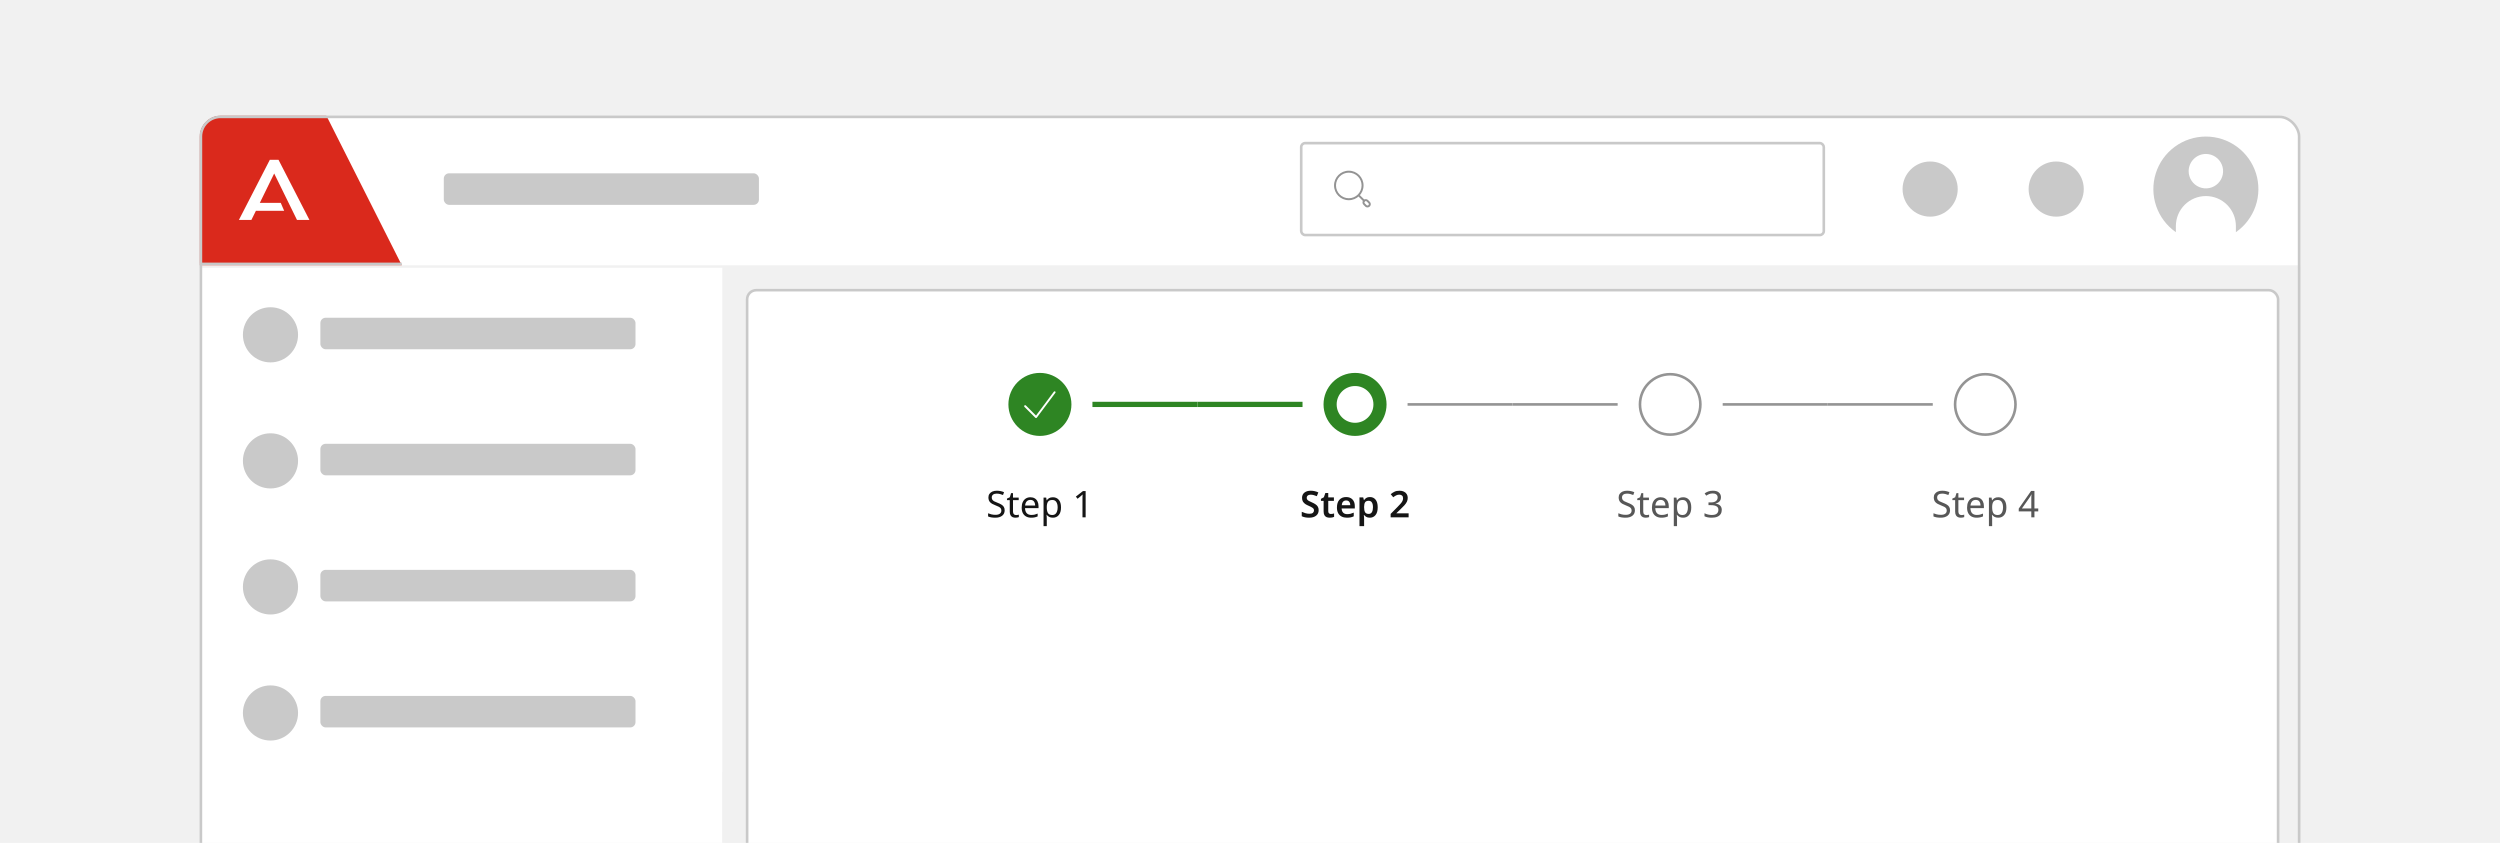 <svg width="952" height="321" viewBox="0 0 952 321" fill="none" xmlns="http://www.w3.org/2000/svg">
<g clip-path="url(#clip0_10874_11064)">
<rect width="952" height="321" fill="#F1F1F1"/>
<g filter="url(#filter0_d_10874_11064)">
<g clip-path="url(#clip1_10874_11064)">
<g filter="url(#filter1_i_10874_11064)">
<rect width="200" height="516" transform="translate(76 98)" fill="white"/>
<rect width="200" height="48" transform="translate(76 98)" fill="white"/>
<path d="M104 134C98.201 134 93.5 129.299 93.5 123.5C93.5 117.701 98.201 113 104 113C109.799 113 114.5 117.701 114.5 123.5C114.5 129.299 109.799 134 104 134Z" fill="#C9C9C9"/>
<rect x="123" y="117" width="120" height="12" rx="2" fill="#C9C9C9"/>
<rect width="200" height="48" transform="translate(76 146)" fill="white"/>
<path d="M104 182C98.201 182 93.5 177.299 93.5 171.5C93.5 165.701 98.201 161 104 161C109.799 161 114.5 165.701 114.5 171.5C114.5 177.299 109.799 182 104 182Z" fill="#C9C9C9"/>
<rect x="123" y="165" width="120" height="12" rx="2" fill="#C9C9C9"/>
<rect width="200" height="48" transform="translate(76 194)" fill="white"/>
<path d="M104 230C98.201 230 93.5 225.299 93.5 219.5C93.5 213.701 98.201 209 104 209C109.799 209 114.5 213.701 114.5 219.5C114.5 225.299 109.799 230 104 230Z" fill="#C9C9C9"/>
<rect x="123" y="213" width="120" height="12" rx="2" fill="#C9C9C9"/>
<rect width="200" height="48" transform="translate(76 242)" fill="white"/>
<path d="M104 278C98.201 278 93.5 273.299 93.5 267.5C93.5 261.701 98.201 257 104 257C109.799 257 114.5 261.701 114.5 267.5C114.5 273.299 109.799 278 104 278Z" fill="#C9C9C9"/>
<rect x="123" y="261" width="120" height="12" rx="2" fill="#C9C9C9"/>
</g>
<g filter="url(#filter2_i_10874_11064)">
<rect width="800" height="58" transform="translate(76 40)" fill="white"/>
<path d="M76 40H123.759L153 98H76V40Z" fill="#DA291C"/>
<line x1="76" y1="97.5" x2="153" y2="97.5" stroke="#C9C9C9"/>
<path d="M98.938 74.253H106.911L108.21 77.28H97.444L95.723 80.763H90.965L102.754 57.844H106.05L117.839 80.763H113.098L104.41 63.062L98.938 74.253Z" fill="white"/>
<rect x="169" y="63" width="120" height="12" rx="2" fill="#C9C9C9"/>
<rect x="495.5" y="51.5" width="199" height="35" rx="1.5" fill="white"/>
<rect x="495.5" y="51.5" width="199" height="35" rx="1.5" stroke="#C9C9C9"/>
<path fill-rule="evenodd" clip-rule="evenodd" d="M513.62 62.749C510.93 62.749 508.749 64.93 508.749 67.62C508.749 70.31 510.93 72.491 513.62 72.491C516.31 72.491 518.491 70.31 518.491 67.62C518.491 64.93 516.31 62.749 513.62 62.749ZM508 67.62C508 64.516 510.516 62 513.62 62C516.724 62 519.24 64.516 519.24 67.62C519.24 70.724 516.724 73.24 513.62 73.24C510.516 73.24 508 70.724 508 67.62Z" fill="#939393"/>
<path fill-rule="evenodd" clip-rule="evenodd" d="M517.302 71.302C517.448 71.155 517.685 71.155 517.831 71.302L519.68 73.15C519.826 73.296 519.826 73.533 519.68 73.68C519.533 73.826 519.296 73.826 519.15 73.68L517.302 71.831C517.155 71.685 517.155 71.448 517.302 71.302Z" fill="#939393"/>
<path fill-rule="evenodd" clip-rule="evenodd" d="M520.449 73.73C520.245 73.526 519.933 73.526 519.73 73.73C519.526 73.933 519.526 74.245 519.73 74.449L520.379 75.098C520.386 75.105 520.392 75.112 520.399 75.119C520.538 75.282 520.882 75.314 521.098 75.098C521.302 74.895 521.302 74.582 521.098 74.379L520.449 73.73ZM519.2 73.2C519.696 72.704 520.483 72.704 520.979 73.2L521.628 73.849C522.124 74.345 522.124 75.132 521.628 75.628C521.148 76.108 520.302 76.143 519.84 75.619L519.2 74.979C518.704 74.483 518.704 73.696 519.2 73.2Z" fill="#939393"/>
<path d="M735 79.5C729.201 79.5 724.5 74.799 724.5 69C724.5 63.201 729.201 58.5 735 58.5C740.799 58.5 745.5 63.201 745.5 69C745.5 74.799 740.799 79.5 735 79.5Z" fill="#C9C9C9"/>
<path d="M783 79.5C777.201 79.5 772.5 74.799 772.5 69C772.5 63.201 777.201 58.5 783 58.5C788.799 58.5 793.5 63.201 793.5 69C793.5 74.799 788.799 79.5 783 79.5Z" fill="#C9C9C9"/>
<circle cx="840" cy="69" r="20" fill="white"/>
<g clip-path="url(#clip2_10874_11064)">
<path d="M828.571 85.413V83.085C828.571 80.053 829.776 77.147 831.919 75.003C834.062 72.86 836.969 71.656 840 71.656C843.031 71.656 845.938 72.86 848.081 75.003C850.224 77.147 851.429 80.053 851.429 83.085V85.413C854.923 82.98 857.549 79.495 858.926 75.466C860.303 71.437 860.357 67.073 859.082 63.011C857.807 58.948 855.269 55.399 851.837 52.879C848.405 50.359 844.258 49 840 49C835.742 49 831.595 50.359 828.163 52.879C824.731 55.399 822.193 58.948 820.918 63.011C819.643 67.073 819.697 71.437 821.074 75.466C822.451 79.495 825.077 82.98 828.571 85.413ZM840 55.627C841.297 55.627 842.565 56.012 843.643 56.732C844.721 57.453 845.562 58.477 846.058 59.675C846.554 60.873 846.684 62.192 846.431 63.464C846.178 64.736 845.554 65.904 844.637 66.821C843.72 67.738 842.551 68.363 841.279 68.616C840.007 68.869 838.689 68.739 837.491 68.243C836.293 67.746 835.268 66.906 834.548 65.827C833.827 64.749 833.443 63.481 833.443 62.184C833.447 60.447 834.139 58.781 835.368 57.552C836.596 56.323 838.262 55.631 840 55.627Z" fill="#C9C9C9"/>
</g>
</g>
<rect width="600" height="516" transform="translate(276 98)" fill="#F1F1F1"/>
<rect x="284.5" y="106.5" width="583" height="499" rx="3.5" fill="white"/>
<rect x="284.5" y="106.5" width="583" height="499" rx="3.5" stroke="#C9C9C9"/>
</g>
<rect x="76.5" y="40.5" width="799" height="573" rx="7.5" stroke="#C9C9C9"/>
<path d="M384 150C384 143.373 389.373 138 396 138V138C402.627 138 408 143.373 408 150V150C408 156.627 402.627 162 396 162V162C389.373 162 384 156.627 384 150V150Z" fill="#2E8523"/>
<path d="M394.512 155.202C394.412 155.202 394.312 155.152 394.262 155.102L390.113 150.952C389.962 150.802 389.962 150.552 390.113 150.402C390.263 150.252 390.512 150.252 390.662 150.402L394.512 154.252L401.312 145.152C401.413 145.002 401.662 144.952 401.812 145.052C401.963 145.152 402.012 145.402 401.912 145.552L394.812 155.052C394.762 155.152 394.662 155.202 394.512 155.202Z" fill="white"/>
<path d="M416 150H456" stroke="#2E8523" stroke-width="2"/>
<path d="M382.575 190.326C382.575 191.213 382.253 191.903 381.609 192.398C380.965 192.893 380.097 193.14 379.005 193.14C378.445 193.14 377.927 193.098 377.451 193.014C376.975 192.93 376.578 192.813 376.261 192.664V191.46C376.597 191.609 377.012 191.745 377.507 191.866C378.011 191.987 378.529 192.048 379.061 192.048C379.798 192.048 380.358 191.903 380.741 191.614C381.124 191.325 381.315 190.933 381.315 190.438C381.315 190.111 381.245 189.836 381.105 189.612C380.965 189.388 380.722 189.183 380.377 188.996C380.032 188.809 379.56 188.604 378.963 188.38C378.104 188.072 377.46 187.694 377.031 187.246C376.602 186.798 376.387 186.187 376.387 185.412C376.387 184.889 376.522 184.437 376.793 184.054C377.064 183.671 377.437 183.377 377.913 183.172C378.389 182.967 378.944 182.864 379.579 182.864C380.12 182.864 380.62 182.915 381.077 183.018C381.534 183.121 381.954 183.256 382.337 183.424L381.945 184.502C381.6 184.353 381.222 184.227 380.811 184.124C380.4 184.021 379.98 183.97 379.551 183.97C378.926 183.97 378.454 184.105 378.137 184.376C377.82 184.637 377.661 184.987 377.661 185.426C377.661 185.762 377.731 186.042 377.871 186.266C378.011 186.49 378.24 186.695 378.557 186.882C378.874 187.059 379.304 187.246 379.845 187.442C380.433 187.657 380.928 187.89 381.329 188.142C381.74 188.385 382.048 188.679 382.253 189.024C382.468 189.369 382.575 189.803 382.575 190.326ZM386.926 192.132C387.113 192.132 387.304 192.118 387.5 192.09C387.696 192.062 387.855 192.025 387.976 191.978V192.916C387.846 192.981 387.659 193.033 387.416 193.07C387.174 193.117 386.94 193.14 386.716 193.14C386.324 193.14 385.96 193.075 385.624 192.944C385.298 192.804 385.032 192.566 384.826 192.23C384.621 191.894 384.518 191.423 384.518 190.816V186.448H383.454V185.86L384.532 185.37L385.022 183.774H385.75V185.496H387.92V186.448H385.75V190.788C385.75 191.245 385.858 191.586 386.072 191.81C386.296 192.025 386.581 192.132 386.926 192.132ZM392.377 185.356C393.012 185.356 393.562 185.496 394.029 185.776C394.496 186.056 394.85 186.453 395.093 186.966C395.345 187.47 395.471 188.063 395.471 188.744V189.486H390.333C390.352 190.335 390.566 190.984 390.977 191.432C391.397 191.871 391.98 192.09 392.727 192.09C393.203 192.09 393.623 192.048 393.987 191.964C394.36 191.871 394.743 191.74 395.135 191.572V192.65C394.752 192.818 394.374 192.939 394.001 193.014C393.628 193.098 393.184 193.14 392.671 193.14C391.952 193.14 391.322 192.995 390.781 192.706C390.24 192.417 389.815 191.987 389.507 191.418C389.208 190.849 389.059 190.144 389.059 189.304C389.059 188.483 389.194 187.778 389.465 187.19C389.745 186.602 390.132 186.149 390.627 185.832C391.131 185.515 391.714 185.356 392.377 185.356ZM392.363 186.364C391.775 186.364 391.308 186.555 390.963 186.938C390.627 187.311 390.426 187.834 390.361 188.506H394.183C394.174 187.871 394.024 187.358 393.735 186.966C393.446 186.565 392.988 186.364 392.363 186.364ZM400.951 185.356C401.875 185.356 402.617 185.678 403.177 186.322C403.747 186.966 404.031 187.937 404.031 189.234C404.031 190.513 403.747 191.483 403.177 192.146C402.617 192.809 401.871 193.14 400.937 193.14C400.359 193.14 399.878 193.033 399.495 192.818C399.122 192.603 398.828 192.347 398.613 192.048H398.529C398.539 192.207 398.553 192.407 398.571 192.65C398.599 192.893 398.613 193.103 398.613 193.28V196.36H397.381V185.496H398.389L398.557 186.518H398.613C398.837 186.191 399.131 185.916 399.495 185.692C399.859 185.468 400.345 185.356 400.951 185.356ZM400.727 186.392C399.962 186.392 399.421 186.607 399.103 187.036C398.786 187.465 398.623 188.119 398.613 188.996V189.234C398.613 190.158 398.763 190.872 399.061 191.376C399.369 191.871 399.934 192.118 400.755 192.118C401.203 192.118 401.577 191.997 401.875 191.754C402.174 191.502 402.393 191.157 402.533 190.718C402.683 190.279 402.757 189.78 402.757 189.22C402.757 188.361 402.589 187.675 402.253 187.162C401.927 186.649 401.418 186.392 400.727 186.392ZM413.411 193H412.207V186.014C412.207 185.613 412.212 185.291 412.221 185.048C412.231 184.805 412.245 184.553 412.263 184.292C412.114 184.441 411.974 184.567 411.843 184.67C411.722 184.773 411.573 184.903 411.395 185.062L410.331 185.93L409.687 185.104L412.389 183.004H413.411V193Z" fill="#151515"/>
<path d="M456 150H496" stroke="#2E8523" stroke-width="2"/>
<path d="M504 150C504 143.373 509.373 138 516 138V138C522.627 138 528 143.373 528 150V150C528 156.627 522.627 162 516 162V162C509.373 162 504 156.627 504 150V150Z" fill="#2E8523"/>
<ellipse cx="516" cy="150" rx="7" ry="7" transform="rotate(90 516 150)" fill="white"/>
<path d="M536 150H576" stroke="#949494"/>
<path d="M502.146 190.27C502.146 191.157 501.824 191.857 501.18 192.37C500.536 192.883 499.645 193.14 498.506 193.14C497.405 193.14 496.472 192.953 495.706 192.58V190.9C496.126 191.087 496.588 191.259 497.092 191.418C497.606 191.567 498.119 191.642 498.632 191.642C499.239 191.642 499.678 191.525 499.948 191.292C500.228 191.049 500.368 190.741 500.368 190.368C500.368 189.957 500.191 189.631 499.836 189.388C499.482 189.136 498.964 188.865 498.282 188.576C497.872 188.408 497.475 188.203 497.092 187.96C496.719 187.708 496.411 187.395 496.168 187.022C495.935 186.639 495.818 186.163 495.818 185.594C495.818 184.745 496.117 184.077 496.714 183.592C497.321 183.107 498.128 182.864 499.136 182.864C499.659 182.864 500.154 182.92 500.62 183.032C501.096 183.144 501.563 183.303 502.02 183.508L501.446 184.95C501.026 184.773 500.625 184.633 500.242 184.53C499.869 184.427 499.482 184.376 499.08 184.376C498.595 184.376 498.226 184.483 497.974 184.698C497.722 184.913 497.596 185.197 497.596 185.552C497.596 185.823 497.666 186.056 497.806 186.252C497.946 186.439 498.161 186.611 498.45 186.77C498.749 186.929 499.132 187.111 499.598 187.316C500.14 187.549 500.597 187.797 500.97 188.058C501.353 188.31 501.642 188.613 501.838 188.968C502.044 189.313 502.146 189.747 502.146 190.27ZM506.805 191.726C507.02 191.726 507.23 191.707 507.435 191.67C507.65 191.623 507.846 191.572 508.023 191.516V192.832C507.837 192.925 507.594 193 507.295 193.056C506.997 193.112 506.684 193.14 506.357 193.14C505.919 193.14 505.522 193.07 505.167 192.93C504.822 192.79 504.547 192.543 504.341 192.188C504.136 191.833 504.033 191.334 504.033 190.69V186.742H503.011V185.972L504.131 185.356L504.691 183.746H505.797V185.412H507.953V186.742H505.797V190.676C505.797 191.031 505.891 191.297 506.077 191.474C506.273 191.642 506.516 191.726 506.805 191.726ZM512.605 185.272C513.622 185.272 514.425 185.575 515.013 186.182C515.61 186.789 515.909 187.633 515.909 188.716V189.612H510.897C510.916 190.303 511.107 190.839 511.471 191.222C511.835 191.595 512.339 191.782 512.983 191.782C513.468 191.782 513.907 191.735 514.299 191.642C514.691 191.539 515.092 191.395 515.503 191.208V192.622C515.13 192.799 514.742 192.93 514.341 193.014C513.94 193.098 513.459 193.14 512.899 193.14C512.152 193.14 511.494 193 510.925 192.72C510.356 192.431 509.908 192.001 509.581 191.432C509.264 190.853 509.105 190.13 509.105 189.262C509.105 187.965 509.422 186.975 510.057 186.294C510.701 185.613 511.55 185.272 512.605 185.272ZM512.605 186.574C512.129 186.574 511.742 186.728 511.443 187.036C511.154 187.335 510.986 187.783 510.939 188.38H514.201C514.192 187.857 514.056 187.428 513.795 187.092C513.543 186.747 513.146 186.574 512.605 186.574ZM521.678 185.272C522.564 185.272 523.278 185.603 523.82 186.266C524.361 186.919 524.632 187.895 524.632 189.192C524.632 190.489 524.352 191.474 523.792 192.146C523.241 192.809 522.522 193.14 521.636 193.14C521.076 193.14 520.623 193.037 520.278 192.832C519.932 192.627 519.657 192.389 519.452 192.118H519.34C519.368 192.295 519.391 192.487 519.41 192.692C519.438 192.897 519.452 193.093 519.452 193.28V196.36H517.688V185.412H519.116L519.368 186.42H519.452C519.666 186.103 519.946 185.832 520.292 185.608C520.637 185.384 521.099 185.272 521.678 185.272ZM521.174 186.7C520.548 186.7 520.105 186.887 519.844 187.26C519.592 187.633 519.461 188.198 519.452 188.954V189.178C519.452 189.99 519.573 190.615 519.816 191.054C520.068 191.483 520.53 191.698 521.202 191.698C521.752 191.698 522.158 191.474 522.42 191.026C522.69 190.569 522.826 189.948 522.826 189.164C522.826 188.38 522.69 187.773 522.42 187.344C522.158 186.915 521.743 186.7 521.174 186.7ZM536.402 193H529.556V191.698L532.104 189.122C532.608 188.609 533.019 188.17 533.336 187.806C533.663 187.442 533.901 187.101 534.05 186.784C534.209 186.457 534.288 186.107 534.288 185.734C534.288 185.277 534.157 184.936 533.896 184.712C533.644 184.479 533.299 184.362 532.86 184.362C532.44 184.362 532.048 184.451 531.684 184.628C531.32 184.796 530.942 185.039 530.55 185.356L529.584 184.194C529.995 183.839 530.457 183.531 530.97 183.27C531.493 182.999 532.155 182.864 532.958 182.864C533.602 182.864 534.153 182.981 534.61 183.214C535.077 183.438 535.436 183.755 535.688 184.166C535.94 184.567 536.066 185.029 536.066 185.552C536.066 186.093 535.959 186.593 535.744 187.05C535.529 187.498 535.217 187.951 534.806 188.408C534.405 188.856 533.924 189.341 533.364 189.864L531.782 191.39V191.474H536.402V193Z" fill="#151515"/>
<path d="M576 150H616" stroke="#949494"/>
<path d="M636 161.5C629.649 161.5 624.5 156.351 624.5 150C624.5 143.649 629.649 138.5 636 138.5C642.351 138.5 647.5 143.649 647.5 150C647.5 156.351 642.351 161.5 636 161.5Z" fill="white"/>
<path d="M636 161.5C629.649 161.5 624.5 156.351 624.5 150C624.5 143.649 629.649 138.5 636 138.5C642.351 138.5 647.5 143.649 647.5 150C647.5 156.351 642.351 161.5 636 161.5Z" stroke="#949494"/>
<path d="M656 150H696" stroke="#949494"/>
<path d="M622.575 190.326C622.575 191.213 622.253 191.903 621.609 192.398C620.965 192.893 620.097 193.14 619.005 193.14C618.445 193.14 617.927 193.098 617.451 193.014C616.975 192.93 616.578 192.813 616.261 192.664V191.46C616.597 191.609 617.012 191.745 617.507 191.866C618.011 191.987 618.529 192.048 619.061 192.048C619.798 192.048 620.358 191.903 620.741 191.614C621.124 191.325 621.315 190.933 621.315 190.438C621.315 190.111 621.245 189.836 621.105 189.612C620.965 189.388 620.722 189.183 620.377 188.996C620.032 188.809 619.56 188.604 618.963 188.38C618.104 188.072 617.46 187.694 617.031 187.246C616.602 186.798 616.387 186.187 616.387 185.412C616.387 184.889 616.522 184.437 616.793 184.054C617.064 183.671 617.437 183.377 617.913 183.172C618.389 182.967 618.944 182.864 619.579 182.864C620.12 182.864 620.62 182.915 621.077 183.018C621.534 183.121 621.954 183.256 622.337 183.424L621.945 184.502C621.6 184.353 621.222 184.227 620.811 184.124C620.4 184.021 619.98 183.97 619.551 183.97C618.926 183.97 618.454 184.105 618.137 184.376C617.82 184.637 617.661 184.987 617.661 185.426C617.661 185.762 617.731 186.042 617.871 186.266C618.011 186.49 618.24 186.695 618.557 186.882C618.874 187.059 619.304 187.246 619.845 187.442C620.433 187.657 620.928 187.89 621.329 188.142C621.74 188.385 622.048 188.679 622.253 189.024C622.468 189.369 622.575 189.803 622.575 190.326ZM626.926 192.132C627.113 192.132 627.304 192.118 627.5 192.09C627.696 192.062 627.855 192.025 627.976 191.978V192.916C627.846 192.981 627.659 193.033 627.416 193.07C627.174 193.117 626.94 193.14 626.716 193.14C626.324 193.14 625.96 193.075 625.624 192.944C625.298 192.804 625.032 192.566 624.826 192.23C624.621 191.894 624.518 191.423 624.518 190.816V186.448H623.454V185.86L624.532 185.37L625.022 183.774H625.75V185.496H627.92V186.448H625.75V190.788C625.75 191.245 625.858 191.586 626.072 191.81C626.296 192.025 626.581 192.132 626.926 192.132ZM632.377 185.356C633.012 185.356 633.562 185.496 634.029 185.776C634.496 186.056 634.85 186.453 635.093 186.966C635.345 187.47 635.471 188.063 635.471 188.744V189.486H630.333C630.352 190.335 630.566 190.984 630.977 191.432C631.397 191.871 631.98 192.09 632.727 192.09C633.203 192.09 633.623 192.048 633.987 191.964C634.36 191.871 634.743 191.74 635.135 191.572V192.65C634.752 192.818 634.374 192.939 634.001 193.014C633.628 193.098 633.184 193.14 632.671 193.14C631.952 193.14 631.322 192.995 630.781 192.706C630.24 192.417 629.815 191.987 629.507 191.418C629.208 190.849 629.059 190.144 629.059 189.304C629.059 188.483 629.194 187.778 629.465 187.19C629.745 186.602 630.132 186.149 630.627 185.832C631.131 185.515 631.714 185.356 632.377 185.356ZM632.363 186.364C631.775 186.364 631.308 186.555 630.963 186.938C630.627 187.311 630.426 187.834 630.361 188.506H634.183C634.174 187.871 634.024 187.358 633.735 186.966C633.446 186.565 632.988 186.364 632.363 186.364ZM640.951 185.356C641.875 185.356 642.617 185.678 643.177 186.322C643.747 186.966 644.031 187.937 644.031 189.234C644.031 190.513 643.747 191.483 643.177 192.146C642.617 192.809 641.871 193.14 640.937 193.14C640.359 193.14 639.878 193.033 639.495 192.818C639.122 192.603 638.828 192.347 638.613 192.048H638.529C638.539 192.207 638.553 192.407 638.571 192.65C638.599 192.893 638.613 193.103 638.613 193.28V196.36H637.381V185.496H638.389L638.557 186.518H638.613C638.837 186.191 639.131 185.916 639.495 185.692C639.859 185.468 640.345 185.356 640.951 185.356ZM640.727 186.392C639.962 186.392 639.421 186.607 639.103 187.036C638.786 187.465 638.623 188.119 638.613 188.996V189.234C638.613 190.158 638.763 190.872 639.061 191.376C639.369 191.871 639.934 192.118 640.755 192.118C641.203 192.118 641.577 191.997 641.875 191.754C642.174 191.502 642.393 191.157 642.533 190.718C642.683 190.279 642.757 189.78 642.757 189.22C642.757 188.361 642.589 187.675 642.253 187.162C641.927 186.649 641.418 186.392 640.727 186.392ZM655.343 185.342C655.343 186.014 655.152 186.551 654.769 186.952C654.396 187.344 653.897 187.605 653.271 187.736V187.792C654.065 187.885 654.657 188.137 655.049 188.548C655.451 188.959 655.651 189.495 655.651 190.158C655.651 190.746 655.516 191.264 655.245 191.712C654.975 192.16 654.555 192.51 653.985 192.762C653.425 193.014 652.702 193.14 651.815 193.14C651.293 193.14 650.807 193.098 650.359 193.014C649.911 192.939 649.482 192.799 649.071 192.594V191.446C649.491 191.661 649.944 191.824 650.429 191.936C650.915 192.048 651.381 192.104 651.829 192.104C652.725 192.104 653.369 191.931 653.761 191.586C654.163 191.231 654.363 190.746 654.363 190.13C654.363 189.505 654.116 189.057 653.621 188.786C653.136 188.506 652.45 188.366 651.563 188.366H650.597V187.316H651.577C652.399 187.316 653.019 187.143 653.439 186.798C653.869 186.453 654.083 185.995 654.083 185.426C654.083 184.941 653.92 184.567 653.593 184.306C653.267 184.035 652.823 183.9 652.263 183.9C651.722 183.9 651.26 183.979 650.877 184.138C650.495 184.297 650.117 184.497 649.743 184.74L649.127 183.9C649.482 183.62 649.921 183.377 650.443 183.172C650.975 182.967 651.577 182.864 652.249 182.864C653.295 182.864 654.069 183.097 654.573 183.564C655.087 184.031 655.343 184.623 655.343 185.342Z" fill="#575757"/>
<path d="M696 150H736" stroke="#949494"/>
<path d="M756 161.5C749.649 161.5 744.5 156.351 744.5 150C744.5 143.649 749.649 138.5 756 138.5C762.351 138.5 767.5 143.649 767.5 150C767.5 156.351 762.351 161.5 756 161.5Z" fill="white"/>
<path d="M756 161.5C749.649 161.5 744.5 156.351 744.5 150C744.5 143.649 749.649 138.5 756 138.5C762.351 138.5 767.5 143.649 767.5 150C767.5 156.351 762.351 161.5 756 161.5Z" stroke="#949494"/>
<path d="M742.575 190.326C742.575 191.213 742.253 191.903 741.609 192.398C740.965 192.893 740.097 193.14 739.005 193.14C738.445 193.14 737.927 193.098 737.451 193.014C736.975 192.93 736.578 192.813 736.261 192.664V191.46C736.597 191.609 737.012 191.745 737.507 191.866C738.011 191.987 738.529 192.048 739.061 192.048C739.798 192.048 740.358 191.903 740.741 191.614C741.124 191.325 741.315 190.933 741.315 190.438C741.315 190.111 741.245 189.836 741.105 189.612C740.965 189.388 740.722 189.183 740.377 188.996C740.032 188.809 739.56 188.604 738.963 188.38C738.104 188.072 737.46 187.694 737.031 187.246C736.602 186.798 736.387 186.187 736.387 185.412C736.387 184.889 736.522 184.437 736.793 184.054C737.064 183.671 737.437 183.377 737.913 183.172C738.389 182.967 738.944 182.864 739.579 182.864C740.12 182.864 740.62 182.915 741.077 183.018C741.534 183.121 741.954 183.256 742.337 183.424L741.945 184.502C741.6 184.353 741.222 184.227 740.811 184.124C740.4 184.021 739.98 183.97 739.551 183.97C738.926 183.97 738.454 184.105 738.137 184.376C737.82 184.637 737.661 184.987 737.661 185.426C737.661 185.762 737.731 186.042 737.871 186.266C738.011 186.49 738.24 186.695 738.557 186.882C738.874 187.059 739.304 187.246 739.845 187.442C740.433 187.657 740.928 187.89 741.329 188.142C741.74 188.385 742.048 188.679 742.253 189.024C742.468 189.369 742.575 189.803 742.575 190.326ZM746.926 192.132C747.113 192.132 747.304 192.118 747.5 192.09C747.696 192.062 747.855 192.025 747.976 191.978V192.916C747.846 192.981 747.659 193.033 747.416 193.07C747.174 193.117 746.94 193.14 746.716 193.14C746.324 193.14 745.96 193.075 745.624 192.944C745.298 192.804 745.032 192.566 744.826 192.23C744.621 191.894 744.518 191.423 744.518 190.816V186.448H743.454V185.86L744.532 185.37L745.022 183.774H745.75V185.496H747.92V186.448H745.75V190.788C745.75 191.245 745.858 191.586 746.072 191.81C746.296 192.025 746.581 192.132 746.926 192.132ZM752.377 185.356C753.012 185.356 753.562 185.496 754.029 185.776C754.496 186.056 754.85 186.453 755.093 186.966C755.345 187.47 755.471 188.063 755.471 188.744V189.486H750.333C750.352 190.335 750.566 190.984 750.977 191.432C751.397 191.871 751.98 192.09 752.727 192.09C753.203 192.09 753.623 192.048 753.987 191.964C754.36 191.871 754.743 191.74 755.135 191.572V192.65C754.752 192.818 754.374 192.939 754.001 193.014C753.628 193.098 753.184 193.14 752.671 193.14C751.952 193.14 751.322 192.995 750.781 192.706C750.24 192.417 749.815 191.987 749.507 191.418C749.208 190.849 749.059 190.144 749.059 189.304C749.059 188.483 749.194 187.778 749.465 187.19C749.745 186.602 750.132 186.149 750.627 185.832C751.131 185.515 751.714 185.356 752.377 185.356ZM752.363 186.364C751.775 186.364 751.308 186.555 750.963 186.938C750.627 187.311 750.426 187.834 750.361 188.506H754.183C754.174 187.871 754.024 187.358 753.735 186.966C753.446 186.565 752.988 186.364 752.363 186.364ZM760.951 185.356C761.875 185.356 762.617 185.678 763.177 186.322C763.747 186.966 764.031 187.937 764.031 189.234C764.031 190.513 763.747 191.483 763.177 192.146C762.617 192.809 761.871 193.14 760.937 193.14C760.359 193.14 759.878 193.033 759.495 192.818C759.122 192.603 758.828 192.347 758.613 192.048H758.529C758.539 192.207 758.553 192.407 758.571 192.65C758.599 192.893 758.613 193.103 758.613 193.28V196.36H757.381V185.496H758.389L758.557 186.518H758.613C758.837 186.191 759.131 185.916 759.495 185.692C759.859 185.468 760.345 185.356 760.951 185.356ZM760.727 186.392C759.962 186.392 759.421 186.607 759.103 187.036C758.786 187.465 758.623 188.119 758.613 188.996V189.234C758.613 190.158 758.763 190.872 759.061 191.376C759.369 191.871 759.934 192.118 760.755 192.118C761.203 192.118 761.577 191.997 761.875 191.754C762.174 191.502 762.393 191.157 762.533 190.718C762.683 190.279 762.757 189.78 762.757 189.22C762.757 188.361 762.589 187.675 762.253 187.162C761.927 186.649 761.418 186.392 760.727 186.392ZM776.169 190.732H774.713V193H773.523V190.732H768.735V189.682L773.439 182.948H774.713V189.626H776.169V190.732ZM773.523 189.626V186.476C773.523 185.991 773.528 185.58 773.537 185.244C773.556 184.899 773.575 184.572 773.593 184.264H773.537C773.463 184.441 773.369 184.633 773.257 184.838C773.145 185.043 773.038 185.216 772.935 185.356L769.939 189.626H773.523Z" fill="#575757"/>
</g>
</g>
<defs>
<filter id="filter0_d_10874_11064" x="68" y="36" width="816" height="590" filterUnits="userSpaceOnUse" color-interpolation-filters="sRGB">
<feFlood flood-opacity="0" result="BackgroundImageFix"/>
<feColorMatrix in="SourceAlpha" type="matrix" values="0 0 0 0 0 0 0 0 0 0 0 0 0 0 0 0 0 0 127 0" result="hardAlpha"/>
<feOffset dy="4"/>
<feGaussianBlur stdDeviation="4"/>
<feColorMatrix type="matrix" values="0 0 0 0 0 0 0 0 0 0 0 0 0 0 0 0 0 0 0.25 0"/>
<feBlend mode="normal" in2="BackgroundImageFix" result="effect1_dropShadow_10874_11064"/>
<feBlend mode="normal" in="SourceGraphic" in2="effect1_dropShadow_10874_11064" result="shape"/>
</filter>
<filter id="filter1_i_10874_11064" x="76" y="98" width="200" height="516" filterUnits="userSpaceOnUse" color-interpolation-filters="sRGB">
<feFlood flood-opacity="0" result="BackgroundImageFix"/>
<feBlend mode="normal" in="SourceGraphic" in2="BackgroundImageFix" result="shape"/>
<feColorMatrix in="SourceAlpha" type="matrix" values="0 0 0 0 0 0 0 0 0 0 0 0 0 0 0 0 0 0 127 0" result="hardAlpha"/>
<feOffset dx="-1"/>
<feComposite in2="hardAlpha" operator="arithmetic" k2="-1" k3="1"/>
<feColorMatrix type="matrix" values="0 0 0 0 0.788 0 0 0 0 0.788 0 0 0 0 0.788 0 0 0 1 0"/>
<feBlend mode="normal" in2="shape" result="effect1_innerShadow_10874_11064"/>
</filter>
<filter id="filter2_i_10874_11064" x="76" y="40" width="800" height="58" filterUnits="userSpaceOnUse" color-interpolation-filters="sRGB">
<feFlood flood-opacity="0" result="BackgroundImageFix"/>
<feBlend mode="normal" in="SourceGraphic" in2="BackgroundImageFix" result="shape"/>
<feColorMatrix in="SourceAlpha" type="matrix" values="0 0 0 0 0 0 0 0 0 0 0 0 0 0 0 0 0 0 127 0" result="hardAlpha"/>
<feOffset dy="-1"/>
<feComposite in2="hardAlpha" operator="arithmetic" k2="-1" k3="1"/>
<feColorMatrix type="matrix" values="0 0 0 0 0.788 0 0 0 0 0.788 0 0 0 0 0.788 0 0 0 1 0"/>
<feBlend mode="normal" in2="shape" result="effect1_innerShadow_10874_11064"/>
</filter>
<clipPath id="clip0_10874_11064">
<rect width="952" height="321" fill="white"/>
</clipPath>
<clipPath id="clip1_10874_11064">
<rect x="76" y="40" width="800" height="574" rx="8" fill="white"/>
</clipPath>
<clipPath id="clip2_10874_11064">
<rect width="40" height="36.667" fill="white" transform="translate(820 49)"/>
</clipPath>
</defs>
</svg>
